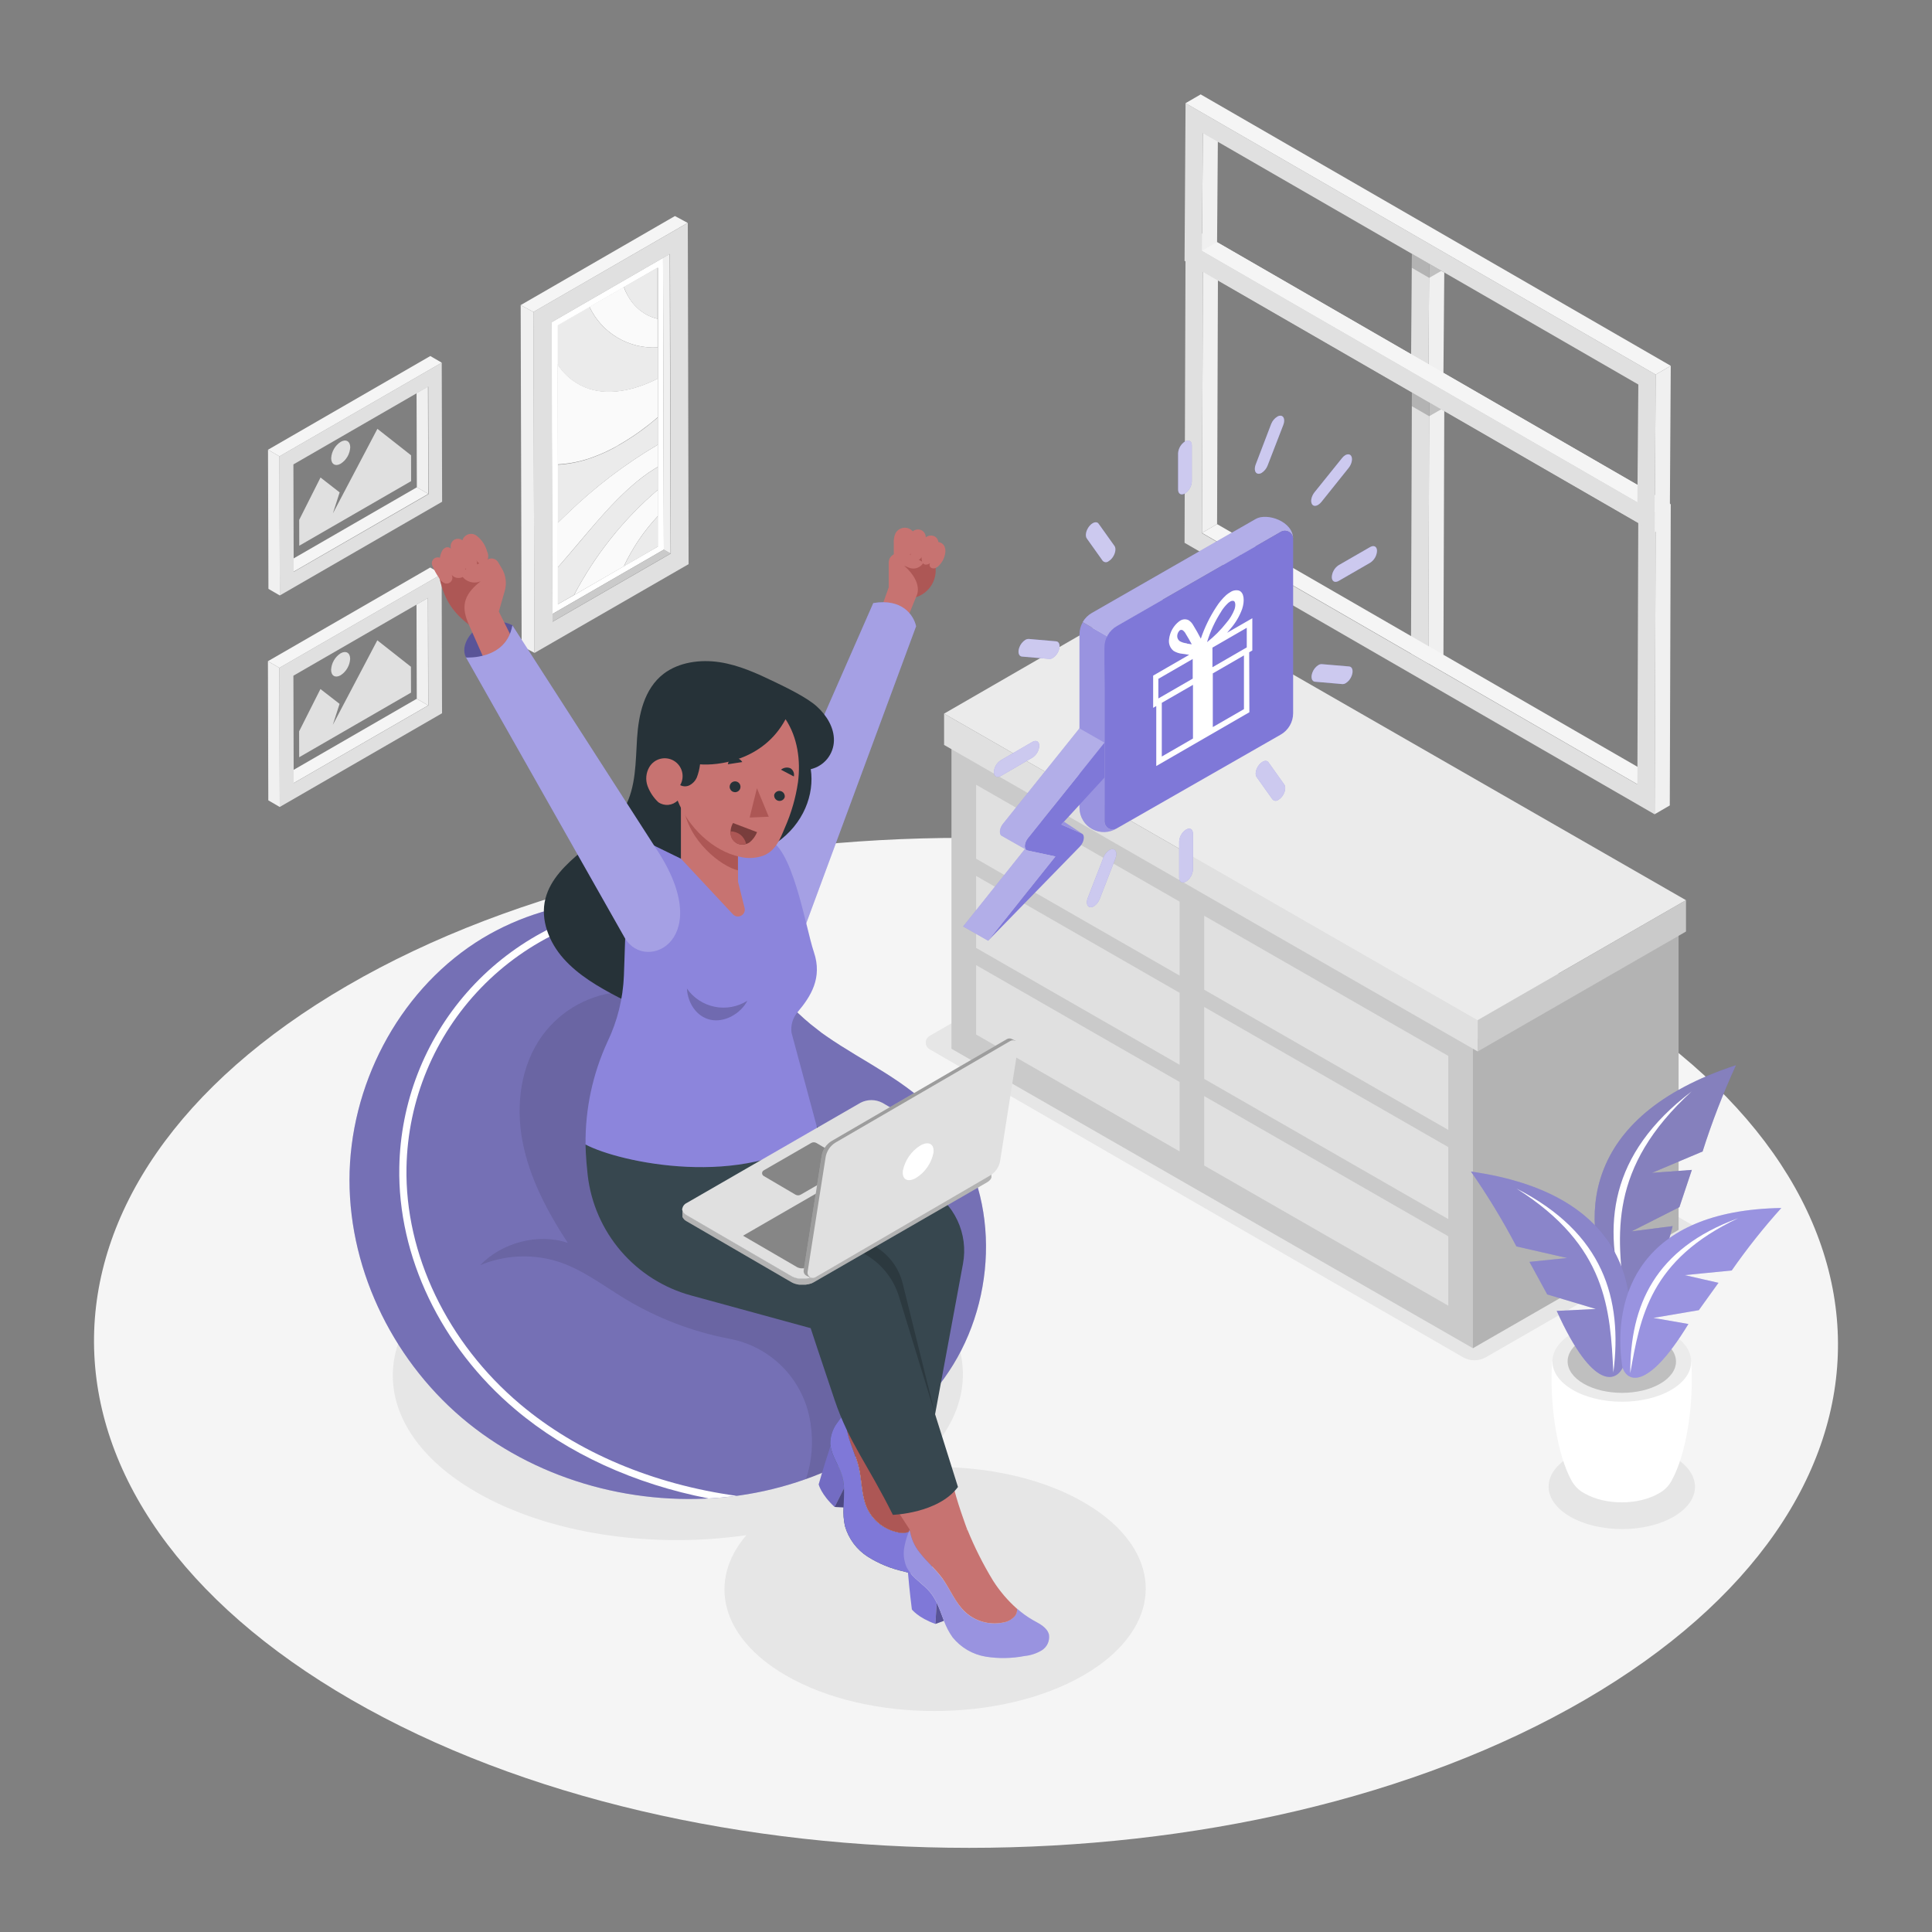 <svg width="140" height="140" viewBox="0 0 140 140" fill="none" xmlns="http://www.w3.org/2000/svg">
<rect x="0" y="0" width="140" height="140" fill="#808080" stroke="none"/>
<path d="M114.52 71.425C89.765 57.145 49.762 57.145 25.166 71.425C0.571 85.705 0.714 108.892 25.48 123.183C50.246 137.474 90.239 137.477 114.834 123.183C139.429 108.889 139.286 85.719 114.52 71.425Z" fill="#F5F5F5"/>
<path d="M121.259 105.56C119.181 104.359 115.824 104.359 113.761 105.56C111.697 106.761 111.705 108.704 113.783 109.903C115.861 111.101 119.221 111.104 121.284 109.903C123.348 108.702 123.337 106.761 121.259 105.56Z" fill="#E6E6E6"/>
<path d="M84 66.464L122.64 88.774C122.724 88.823 122.795 88.894 122.844 88.979C122.893 89.064 122.919 89.16 122.919 89.258C122.919 89.356 122.893 89.453 122.844 89.538C122.795 89.623 122.724 89.694 122.64 89.743L107.682 98.344C107.427 98.492 107.137 98.57 106.842 98.57C106.547 98.57 106.257 98.492 106.002 98.344L67.362 76.034C67.277 75.985 67.207 75.914 67.158 75.829C67.109 75.744 67.083 75.648 67.083 75.55C67.083 75.451 67.109 75.355 67.158 75.27C67.207 75.185 67.277 75.114 67.362 75.065L82.32 66.464C82.575 66.316 82.865 66.239 83.16 66.239C83.454 66.239 83.744 66.316 84 66.464Z" fill="#E6E6E6"/>
<path d="M34.563 91.177C42.655 86.503 55.733 86.503 63.775 91.177C70.882 95.306 71.668 101.699 66.175 106.355C70.607 106.075 75.202 106.915 78.587 108.895C84.529 112.347 84.498 117.945 78.517 121.397C72.536 124.849 62.871 124.852 56.929 121.397C52.203 118.65 51.259 114.545 54.084 111.244C47.269 112.23 39.773 111.183 34.468 108.1C26.426 103.427 26.468 95.85 34.563 91.177Z" fill="#E6E6E6"/>
<path d="M102.31 28.42L102.245 47.359L103.505 48.084L103.567 29.145L102.31 28.42Z" fill="#E0E0E0"/>
<path d="M103.569 29.145H103.566L103.505 48.084L104.597 47.449L104.658 29.775L103.569 29.145Z" fill="#F0F0F0"/>
<path opacity="0.2" d="M103.564 30.162L103.567 29.145L102.309 28.42L102.307 29.433L103.564 30.162Z" fill="black"/>
<path opacity="0.2" d="M103.563 30.161L104.448 29.652L103.569 29.145H103.566L103.563 30.161Z" fill="black"/>
<path d="M102.31 18.393L102.245 26.927L103.505 27.653L103.567 19.118L102.31 18.393Z" fill="#E0E0E0"/>
<path d="M103.569 19.118H103.566L103.505 27.653L104.597 27.017L104.658 19.748L103.569 19.118Z" fill="#F0F0F0"/>
<path opacity="0.2" d="M103.564 20.135L103.567 19.118L102.309 18.393L102.307 19.407L103.564 20.135Z" fill="black"/>
<path opacity="0.2" d="M103.563 20.135L104.448 19.628L103.569 19.118H103.566L103.563 20.135Z" fill="black"/>
<path d="M87.164 19.676L88.259 19.04L88.194 37.979L87.1 38.615L87.164 19.676Z" fill="#F0F0F0"/>
<path d="M87.1 38.615L88.194 37.979L119.745 56.193L118.65 56.829L87.1 38.615Z" fill="#F5F5F5"/>
<path d="M85.91 17.503L119.977 37.17L119.905 59.01L85.837 39.334L85.91 17.503ZM118.65 56.84L118.715 37.901L87.164 19.701L87.1 38.64L118.65 56.84Z" fill="#E0E0E0"/>
<path d="M85.91 17.503L87.005 16.867L121.07 36.534L119.978 37.17L85.91 17.503Z" fill="#F5F5F5"/>
<path d="M119.977 37.17L121.069 36.534L120.999 58.366L119.904 59.002L119.977 37.17Z" fill="#F0F0F0"/>
<path d="M87.164 9.649L88.259 9.013L88.194 17.548L87.1 18.183L87.164 9.649Z" fill="#F0F0F0"/>
<path d="M87.1 18.183L88.194 17.548L119.745 35.762L118.65 36.397L87.1 18.183Z" fill="#F5F5F5"/>
<path d="M85.91 7.476L119.977 27.143L119.905 38.57L85.837 18.903L85.91 7.476ZM118.65 36.4L118.72 27.863L87.164 9.649L87.1 18.183L118.65 36.4Z" fill="#E0E0E0"/>
<path d="M85.91 7.476L87.005 6.84L121.07 26.508L119.978 27.143L85.91 7.476Z" fill="#F5F5F5"/>
<path d="M119.977 27.143L121.069 26.508L120.999 37.934L119.904 38.57L119.977 27.143Z" fill="#F0F0F0"/>
<path d="M30.186 28.482L30.206 35.311L31.035 35.79L31.012 28.006L30.186 28.482Z" fill="#F0F0F0"/>
<path d="M21.271 40.468L21.274 41.426L31.035 35.79L30.206 35.311L21.271 40.468Z" fill="#F5F5F5"/>
<path d="M32.01 26.281L20.25 33.068L20.278 43.148L32.038 36.358L32.01 26.281ZM21.28 41.44V40.482L21.261 33.653L30.196 28.496L31.036 28.02L31.058 35.804L21.28 41.44Z" fill="#E0E0E0"/>
<path d="M32.01 26.281L31.181 25.799L19.421 32.589L20.25 33.068L32.01 26.281Z" fill="#F5F5F5"/>
<path d="M19.421 32.589L19.452 42.672L20.278 43.151L20.25 33.068L19.421 32.589Z" fill="#F0F0F0"/>
<path d="M30.182 43.806L30.201 50.635L31.027 51.117L31.008 43.33L30.182 43.806Z" fill="#F0F0F0"/>
<path d="M21.266 55.793L21.268 56.751L31.026 51.117L30.2 50.635L21.266 55.793Z" fill="#F5F5F5"/>
<path d="M32.004 41.605L20.244 48.395L20.272 58.475L32.032 51.685L32.004 41.605ZM21.28 56.75V55.793L21.261 48.964L30.195 43.806L31.021 43.33L31.041 51.117L21.28 56.75Z" fill="#E0E0E0"/>
<path d="M32.004 41.605L31.175 41.123L19.415 47.913L20.244 48.395L32.004 41.605Z" fill="#F5F5F5"/>
<path d="M19.415 47.914L19.443 57.996L20.272 58.478L20.244 48.395L19.415 47.914Z" fill="#F0F0F0"/>
<path d="M47.681 35.482V33.824L47.6 33.88L47.46 33.961C46.237 34.7 45.007 35.862 43.862 37.12C43.676 37.327 43.489 37.537 43.302 37.75C42.339 38.856 41.393 40.023 40.424 41.11V43.789L41.594 43.114C43.118 40.205 45.184 37.614 47.681 35.482Z" fill="#EBEBEB"/>
<path d="M47.696 39.595V37.377C46.68 38.457 45.841 39.691 45.212 41.034L47.696 39.595Z" fill="#EBEBEB"/>
<path d="M45.203 41.034C45.833 39.691 46.671 38.457 47.687 37.377V35.482C45.189 37.616 43.122 40.209 41.6 43.12L45.203 41.04V41.034Z" fill="#FAFAFA"/>
<path d="M42.758 33.197L42.926 33.138C43.24 33.026 43.556 32.894 43.876 32.749L43.99 32.693C44.1 32.642 44.206 32.589 44.312 32.533C44.497 32.441 44.682 32.343 44.872 32.236C44.685 32.343 44.5 32.441 44.312 32.533L44.38 32.502C44.542 32.418 44.704 32.329 44.87 32.222L44.973 32.164L45.057 32.113C45.942 31.59 46.78 30.99 47.56 30.321L47.667 30.229V27.429C45.889 28.339 44.139 28.622 42.728 28.182C41.759 27.872 40.931 27.231 40.39 26.37L40.409 33.65C41.21 33.609 42 33.457 42.758 33.197Z" fill="#FAFAFA"/>
<path d="M43.865 37.108C45.01 35.851 46.239 34.689 47.463 33.95L47.603 33.869L47.678 33.824V32.219C45.306 33.616 43.108 35.289 41.129 37.203C40.891 37.43 40.656 37.663 40.418 37.884V41.109C41.387 40.012 42.333 38.844 43.296 37.749C43.485 37.529 43.674 37.316 43.865 37.108Z" fill="#FAFAFA"/>
<path d="M47.673 32.22V30.243L47.567 30.335C46.786 31.005 45.949 31.604 45.064 32.127L44.98 32.178L44.876 32.236C44.711 32.329 44.548 32.419 44.386 32.517L44.319 32.547C44.212 32.603 44.106 32.654 44 32.707L43.882 32.763C43.563 32.908 43.246 33.043 42.933 33.152L42.765 33.211C42.005 33.476 41.211 33.634 40.407 33.678V37.898C40.645 37.677 40.88 37.444 41.118 37.218C43.098 35.298 45.298 33.621 47.673 32.22Z" fill="#EBEBEB"/>
<path d="M47.653 25.175V23.103C46.533 22.84 45.657 22.022 45.2 20.798L42.717 22.232C43.151 23.16 43.854 23.936 44.734 24.46C45.614 24.985 46.63 25.233 47.653 25.175Z" fill="#FAFAFA"/>
<path d="M42.719 28.193C44.119 28.633 45.881 28.35 47.659 27.44V25.175C46.634 25.236 45.615 24.988 44.733 24.463C43.851 23.939 43.146 23.161 42.711 22.232L40.373 23.581V26.381C40.917 27.243 41.748 27.885 42.719 28.193Z" fill="#EBEBEB"/>
<path d="M48.045 18.682L39.962 23.349L40.021 44.495L48.104 39.827L48.045 18.682ZM40.429 43.789V41.11V37.884V33.664L40.41 26.384V23.584L42.748 22.235L45.231 20.801L47.673 19.401V23.117V25.189V27.454V30.254V32.231V33.835V35.493V37.388V39.606L45.181 41.045L41.6 43.12L40.429 43.789Z" fill="white"/>
<path d="M47.648 23.103V19.387L45.206 20.787C45.64 22.022 46.525 22.84 47.648 23.103Z" fill="#EBEBEB"/>
<path d="M48.104 39.827L40.02 44.495L40.023 45.055L48.591 40.11L48.104 39.827Z" fill="#CACACA"/>
<path d="M48.045 18.682L48.104 39.827L48.591 40.11L48.529 18.402L48.045 18.682Z" fill="#F0F0F0"/>
<path d="M49.84 16.15L38.654 22.604L38.724 47.32L49.899 40.88L49.84 16.15ZM40.04 45.058V44.498L39.981 23.352L48.065 18.684L48.55 18.404L48.611 40.113L40.04 45.058Z" fill="#E0E0E0"/>
<path d="M49.829 16.15L48.908 15.655L37.73 22.109L38.654 22.604L49.829 16.15Z" fill="#F5F5F5"/>
<path d="M37.73 22.109L37.8 46.813L38.724 47.306L38.654 22.605L37.73 22.109Z" fill="#F0F0F0"/>
<path d="M27.348 31.075L29.787 32.992L29.79 34.866L21.686 39.544L21.681 37.671L23.226 34.602L24.612 35.681L24.122 37.204L24.834 35.851L27.348 31.075Z" fill="#E0E0E0"/>
<path d="M24.688 32.018C25.069 31.797 25.379 31.976 25.379 32.413C25.366 32.651 25.297 32.883 25.177 33.089C25.058 33.295 24.891 33.47 24.691 33.6C24.31 33.821 23.999 33.642 23.999 33.205C24.012 32.967 24.081 32.735 24.201 32.529C24.32 32.322 24.487 32.147 24.688 32.018Z" fill="#E0E0E0"/>
<path d="M27.342 46.399L29.778 48.317L29.784 50.19L21.68 54.872L21.675 52.996L23.22 49.93L24.606 51.005L24.116 52.528L24.828 51.176L27.342 46.399Z" fill="#E0E0E0"/>
<path d="M24.679 47.343C25.063 47.124 25.371 47.3 25.374 47.737C25.361 47.976 25.292 48.209 25.172 48.416C25.053 48.624 24.886 48.8 24.685 48.93C24.304 49.151 23.993 48.975 23.993 48.535C24.006 48.297 24.074 48.064 24.193 47.857C24.312 47.649 24.479 47.473 24.679 47.343Z" fill="#E0E0E0"/>
<path d="M68.947 53.782V75.997L106.733 97.697V75.482L68.947 53.782Z" fill="#E0E0E0"/>
<path d="M121.637 66.903V89.121L106.732 97.698V75.482L121.637 66.903Z" fill="#E0E0E0"/>
<path opacity="0.1" d="M68.947 53.782V75.997L106.733 97.697V75.482L68.947 53.782Z" fill="black"/>
<path opacity="0.2" d="M121.637 66.903V89.121L106.732 97.698V75.482L121.637 66.903Z" fill="black"/>
<path d="M87.262 78.182L104.949 88.34V83.124L87.262 72.968V78.182Z" fill="#E0E0E0"/>
<path d="M104.949 81.877V76.516L87.262 66.36V71.719L104.949 81.877Z" fill="#E0E0E0"/>
<path d="M85.478 65.335L70.733 56.865V62.227L85.478 70.694V65.335Z" fill="#E0E0E0"/>
<path d="M87.262 84.459L104.949 94.615V89.586L87.262 79.427V84.459Z" fill="#E0E0E0"/>
<path d="M85.478 71.943L70.733 63.473V68.689L85.478 77.157V71.943Z" fill="#E0E0E0"/>
<path d="M70.733 69.936V74.964L85.478 83.434V78.403L70.733 69.936Z" fill="#E0E0E0"/>
<path d="M68.412 51.713L107.077 73.92L122.172 65.231L83.484 43.011L68.412 51.713Z" fill="#EBEBEB"/>
<path d="M68.412 51.713V53.981L107.077 76.191V73.92L68.412 51.713Z" fill="#E0E0E0"/>
<path d="M122.172 65.231V67.502L107.077 76.191V73.92L122.172 65.231Z" fill="#E0E0E0"/>
<path opacity="0.1" d="M122.172 65.231V67.502L107.077 76.191V73.92L122.172 65.231Z" fill="black"/>
<path d="M122.554 98.658L117.514 98.804L112.474 98.658C112.258 102.057 112.922 105.518 113.837 107.209C114.053 107.645 114.402 108 114.834 108.223C116.318 109.08 118.715 109.08 120.19 108.223C120.628 107.996 120.978 107.63 121.187 107.184C122.114 105.482 122.769 102.04 122.554 98.658Z" fill="white"/>
<path d="M121.069 96.6C123.029 97.74 123.049 99.585 121.092 100.722C119.134 101.858 115.948 101.861 113.977 100.722C112.006 99.582 112 97.737 113.96 96.6C115.92 95.463 119.098 95.46 121.069 96.6Z" fill="#EBEBEB"/>
<path d="M120.289 97.051C121.829 97.938 121.834 99.377 120.308 100.265C118.782 101.153 116.296 101.153 114.756 100.265C113.216 99.377 113.21 97.938 114.739 97.051C116.268 96.163 118.751 96.163 120.289 97.051Z" fill="#E0E0E0"/>
<g opacity="0.15">
<path d="M120.289 97.051C121.829 97.938 121.834 99.377 120.308 100.265C118.782 101.153 116.296 101.153 114.756 100.265C113.216 99.377 113.21 97.938 114.739 97.051C116.268 96.163 118.751 96.163 120.289 97.051Z" fill="black"/>
</g>
<path d="M125.793 77.19C114.456 80.903 114.355 88.488 116.909 93.89C117.555 94.982 119.504 95.57 121.204 88.85L118.225 89.23L121.697 87.472L122.598 84.776L119.703 84.991L123.377 83.44C124.053 81.309 124.86 79.222 125.793 77.19Z" fill="#7F78D8"/>
<path opacity="0.2" d="M125.793 77.19C114.456 80.903 114.355 88.488 116.909 93.89C117.555 94.982 119.504 95.57 121.204 88.85L118.225 89.23L121.697 87.472L122.598 84.776L119.703 84.991L123.377 83.44C124.053 81.309 124.86 79.222 125.793 77.19Z" fill="black"/>
<path opacity="0.2" d="M125.793 77.19C114.456 80.903 114.355 88.488 116.909 93.89C117.555 94.982 119.504 95.57 121.204 88.85L118.225 89.23L121.697 87.472L122.598 84.776L119.703 84.991L123.377 83.44C124.053 81.309 124.86 79.222 125.793 77.19Z" fill="white"/>
<path d="M122.587 79.086C116.609 83.625 116.068 88.827 117.757 94.259C117.16 89.477 116.514 84.641 122.587 79.086Z" fill="white"/>
<path d="M106.591 84.896C117.768 86.47 119.124 93.514 117.64 98.972C117.222 100.092 115.503 100.968 112.804 94.993L115.64 94.853L112.118 93.8L110.83 91.44L113.56 91.16L109.884 90.32C108.899 88.445 107.8 86.634 106.591 84.896Z" fill="#7F78D8"/>
<path opacity="0.2" d="M106.591 84.896C117.768 86.47 119.124 93.514 117.64 98.972C117.222 100.092 115.503 100.968 112.804 94.993L115.64 94.853L112.118 93.8L110.83 91.44L113.56 91.16L109.884 90.32C108.899 88.445 107.8 86.634 106.591 84.896Z" fill="white"/>
<path opacity="0.1" d="M106.591 84.896C117.768 86.47 119.124 93.514 117.64 98.972C117.222 100.092 115.503 100.968 112.804 94.993L115.64 94.853L112.118 93.8L110.83 91.44L113.56 91.16L109.884 90.32C108.899 88.445 107.8 86.634 106.591 84.896Z" fill="black"/>
<path d="M109.892 86.128C116.214 89.362 117.583 94.116 116.911 99.456C116.673 94.903 116.48 90.291 109.892 86.128Z" fill="white"/>
<path d="M129.081 87.536C118.83 87.702 116.819 93.904 117.547 98.986C117.797 100.047 119.25 101.024 122.349 95.942L119.807 95.5L123.103 94.94L124.528 92.957L122.081 92.4L125.488 92.064C126.59 90.482 127.79 88.969 129.081 87.536Z" fill="#7F78D8"/>
<path d="M125.952 88.278C119.89 90.485 118.126 94.618 118.135 99.504C118.857 95.427 119.56 91.294 125.952 88.278Z" fill="white"/>
<path opacity="0.2" d="M129.081 87.536C118.83 87.702 116.819 93.904 117.547 98.986C117.797 100.047 119.25 101.024 122.349 95.942L119.807 95.5L123.103 94.94L124.528 92.957L122.081 92.4L125.488 92.064C126.59 90.482 127.79 88.969 129.081 87.536Z" fill="white"/>
<path d="M79.122 44.416L91 37.604C91.804 37.142 93.708 37.767 93.708 39.057C93.707 38.953 93.679 38.85 93.627 38.759C93.574 38.669 93.499 38.593 93.408 38.541C93.318 38.489 93.215 38.461 93.11 38.461C93.006 38.46 92.903 38.487 92.812 38.539L80.934 45.36C80.632 45.536 80.388 45.797 80.234 46.111L78.456 45.08C78.614 44.803 78.845 44.574 79.122 44.416Z" fill="#7F78D8"/>
<path d="M80.234 46.105C80.111 46.351 80.032 49.566 80.032 49.848V59.508C80.032 59.613 80.06 59.716 80.112 59.806C80.164 59.897 80.239 59.972 80.33 60.025C80.42 60.078 80.523 60.105 80.627 60.105C80.732 60.106 80.835 60.078 80.926 60.026C80.661 60.191 80.358 60.284 80.046 60.294C79.735 60.304 79.426 60.231 79.152 60.083C78.877 59.935 78.647 59.717 78.484 59.452C78.321 59.186 78.231 58.882 78.224 58.57V45.97C78.225 45.663 78.305 45.361 78.456 45.094L80.234 46.105Z" fill="#7F78D8"/>
<path opacity="0.4" d="M79.122 44.416L91 37.604C91.804 37.142 93.708 37.767 93.708 39.057C93.707 38.953 93.679 38.85 93.627 38.759C93.574 38.669 93.499 38.593 93.408 38.541C93.318 38.489 93.215 38.461 93.11 38.461C93.006 38.46 92.903 38.487 92.812 38.539L80.934 45.36C80.632 45.536 80.388 45.797 80.234 46.111L78.456 45.08C78.614 44.803 78.845 44.574 79.122 44.416Z" fill="white"/>
<path opacity="0.2" d="M80.234 46.105C80.111 46.351 80.032 49.566 80.032 49.848V59.508C80.032 59.613 80.06 59.716 80.112 59.806C80.164 59.897 80.239 59.972 80.33 60.025C80.42 60.078 80.523 60.105 80.627 60.105C80.732 60.106 80.835 60.078 80.926 60.026C80.661 60.191 80.358 60.284 80.046 60.294C79.735 60.304 79.426 60.231 79.152 60.083C78.877 59.935 78.647 59.717 78.484 59.452C78.321 59.186 78.231 58.882 78.224 58.57V45.97C78.225 45.663 78.305 45.361 78.456 45.094L80.234 46.105Z" fill="white"/>
<path d="M92.809 38.539L80.934 45.36C80.66 45.516 80.433 45.742 80.275 46.014C80.116 46.287 80.033 46.596 80.032 46.911V59.511C80.032 59.616 80.059 59.718 80.112 59.809C80.164 59.9 80.239 59.975 80.329 60.028C80.42 60.08 80.523 60.108 80.627 60.108C80.732 60.108 80.835 60.081 80.925 60.029L92.8 53.236C93.075 53.08 93.303 52.854 93.462 52.581C93.621 52.308 93.705 51.998 93.705 51.682V39.057C93.704 38.952 93.676 38.85 93.624 38.759C93.571 38.669 93.496 38.593 93.405 38.541C93.315 38.489 93.212 38.461 93.107 38.461C93.002 38.46 92.9 38.487 92.809 38.539Z" fill="#7F78D8"/>
<path d="M74.634 61.667L74.458 61.628C74.421 61.622 74.387 61.604 74.36 61.578C74.197 61.438 74.239 61.046 74.486 60.738L80.033 53.81L78.224 52.777L72.674 59.705C72.431 60.01 72.394 60.402 72.551 60.544L74.273 61.522L69.793 67.136L71.605 68.169L76.482 62.059L74.634 61.667Z" fill="#7F78D8"/>
<path d="M80.032 56.35V53.813L74.48 60.74C74.233 61.046 74.2 61.438 74.354 61.58C74.38 61.607 74.415 61.624 74.452 61.631L74.628 61.67L76.473 62.065L71.596 68.174L78.251 61.348C78.568 61.026 78.638 60.508 78.386 60.399L76.907 59.752L77.095 59.548L80.032 56.35Z" fill="#7F78D8"/>
<path d="M78.391 60.396L77.101 59.545L76.913 59.749L78.391 60.396Z" fill="#7F78D8"/>
<path opacity="0.4" d="M74.634 61.667L74.458 61.628C74.421 61.622 74.387 61.604 74.36 61.578C74.197 61.438 74.239 61.046 74.486 60.738L80.033 53.81L78.224 52.777L72.674 59.705C72.431 60.01 72.394 60.402 72.551 60.544L74.273 61.522L69.793 67.136L71.605 68.169L76.482 62.059L74.634 61.667Z" fill="white"/>
<path opacity="0.2" d="M78.391 60.396L77.101 59.545L76.913 59.749L78.391 60.396Z" fill="white"/>
<path d="M88.92 45.853L90.748 44.8V47.135L90.521 47.267L90.535 51.612L83.787 55.51V51.162L83.561 51.293V48.958L86.173 47.449L85.68 47.376C85.453 47.357 85.233 47.284 85.039 47.163C84.916 47.064 84.822 46.934 84.765 46.787C84.708 46.639 84.69 46.48 84.714 46.323C84.743 46.069 84.822 45.822 84.948 45.599C85.074 45.376 85.244 45.18 85.448 45.024C85.465 45.01 85.484 44.998 85.504 44.988C85.595 44.925 85.702 44.887 85.813 44.879C85.923 44.871 86.034 44.893 86.134 44.943C86.276 45.037 86.392 45.165 86.472 45.315C86.663 45.62 86.845 45.951 87.016 46.281C87.29 45.47 87.666 44.698 88.136 43.983C88.336 43.667 88.576 43.379 88.85 43.126C88.941 43.047 89.039 42.976 89.144 42.916C89.233 42.852 89.335 42.808 89.443 42.787C89.55 42.766 89.661 42.767 89.768 42.792C90.171 42.927 90.197 43.565 90.012 44.125C89.822 44.649 89.537 45.133 89.172 45.553C89.093 45.64 89.009 45.749 88.92 45.853ZM86.447 53.517V49.627L84.188 50.929V54.821L86.447 53.517ZM90.141 51.386V47.494L87.884 48.798V52.688L90.143 51.386M88.508 44.293C88.056 44.986 87.705 45.741 87.467 46.533C87.988 46.125 88.458 45.654 88.867 45.133C89.121 44.842 89.322 44.509 89.46 44.148C89.544 43.896 89.538 43.588 89.387 43.543C89.343 43.534 89.298 43.535 89.254 43.544C89.21 43.554 89.169 43.572 89.132 43.599C89.081 43.63 89.032 43.665 88.987 43.705C88.799 43.882 88.634 44.083 88.497 44.302M86.428 49.179V47.754L83.939 49.191V50.613L86.425 49.179M90.345 46.914V45.492L87.859 46.928V48.35L90.345 46.914ZM85.991 46.634L86.361 46.69C86.226 46.435 86.081 46.186 85.935 45.951C85.881 45.841 85.802 45.745 85.705 45.671C85.674 45.653 85.638 45.644 85.602 45.644C85.565 45.644 85.53 45.653 85.498 45.671C85.39 45.769 85.322 45.904 85.308 46.049C85.299 46.127 85.311 46.205 85.342 46.277C85.373 46.349 85.422 46.411 85.484 46.458C85.643 46.548 85.82 46.603 86.002 46.617" fill="white"/>
<path d="M85.865 31.993C86.145 31.836 86.363 31.962 86.363 32.273V34.899C86.353 35.071 86.303 35.238 86.217 35.386C86.131 35.535 86.011 35.662 85.868 35.756C85.588 35.916 85.369 35.787 85.369 35.476V32.852C85.378 32.68 85.428 32.513 85.514 32.363C85.6 32.214 85.72 32.087 85.865 31.993Z" fill="#7F78D8"/>
<path d="M79.181 37.915C79.352 37.814 79.52 37.822 79.61 37.951L80.761 39.564C80.898 39.757 80.817 40.155 80.581 40.449C80.513 40.537 80.428 40.611 80.332 40.667C80.27 40.719 80.19 40.744 80.109 40.738C80.028 40.731 79.954 40.693 79.901 40.631L78.753 39.018C78.616 38.825 78.694 38.43 78.932 38.133C79 38.045 79.085 37.97 79.181 37.915Z" fill="#7F78D8"/>
<path d="M74.298 46.368C74.374 46.322 74.461 46.299 74.55 46.301L76.53 46.472C76.768 46.491 76.849 46.794 76.715 47.147C76.632 47.367 76.481 47.554 76.283 47.681C76.21 47.728 76.124 47.751 76.037 47.746L74.055 47.578C73.817 47.555 73.733 47.256 73.87 46.903C73.951 46.683 74.102 46.496 74.298 46.368Z" fill="#7F78D8"/>
<path d="M74.81 53.76C75.09 53.6 75.309 53.729 75.311 54.04C75.302 54.212 75.252 54.379 75.166 54.528C75.08 54.676 74.96 54.803 74.816 54.897L72.52 56.233C72.24 56.389 72.024 56.261 72.022 55.953C72.031 55.781 72.081 55.614 72.167 55.465C72.253 55.316 72.373 55.189 72.517 55.096L74.81 53.76Z" fill="#7F78D8"/>
<path d="M80.394 61.6C80.467 61.553 80.553 61.529 80.64 61.533C80.878 61.555 80.959 61.858 80.825 62.21L79.688 65.142C79.606 65.361 79.456 65.548 79.26 65.674C79.185 65.72 79.098 65.743 79.01 65.741C78.772 65.722 78.691 65.419 78.826 65.066L79.962 62.135C80.044 61.914 80.195 61.727 80.394 61.6Z" fill="#7F78D8"/>
<path d="M85.944 60.116C86.224 59.956 86.442 60.083 86.442 60.396V63.02C86.433 63.192 86.383 63.359 86.296 63.508C86.21 63.658 86.091 63.785 85.947 63.879C85.667 64.036 85.448 63.907 85.448 63.599V60.976C85.457 60.803 85.507 60.636 85.593 60.486C85.679 60.337 85.799 60.21 85.944 60.116Z" fill="#7F78D8"/>
<path d="M91.484 55.205C91.658 55.104 91.826 55.11 91.918 55.241L93.066 56.854C93.203 57.047 93.122 57.445 92.887 57.739C92.818 57.827 92.734 57.901 92.638 57.957C92.576 58.009 92.496 58.034 92.415 58.028C92.334 58.021 92.259 57.983 92.207 57.921L91.059 56.308C90.921 56.115 91 55.717 91.238 55.423C91.306 55.336 91.39 55.262 91.484 55.205Z" fill="#7F78D8"/>
<path d="M95.533 48.194C95.608 48.146 95.695 48.123 95.783 48.126L97.765 48.294C98.003 48.317 98.084 48.619 97.947 48.972C97.867 49.192 97.717 49.379 97.519 49.504C97.445 49.552 97.358 49.575 97.269 49.571L95.29 49.4C95.052 49.381 94.968 49.078 95.105 48.725C95.187 48.507 95.337 48.32 95.533 48.194Z" fill="#7F78D8"/>
<path d="M99.288 39.64C99.568 39.483 99.784 39.612 99.784 39.92C99.775 40.091 99.726 40.258 99.64 40.407C99.555 40.556 99.435 40.683 99.291 40.776L97.006 42.095C96.726 42.255 96.508 42.126 96.508 41.815C96.517 41.643 96.567 41.475 96.653 41.326C96.739 41.177 96.859 41.05 97.003 40.956L99.288 39.64Z" fill="#7F78D8"/>
<path d="M97.474 32.99C97.644 32.892 97.809 32.897 97.902 33.026C98.039 33.219 97.961 33.617 97.723 33.911L95.76 36.364C95.692 36.452 95.609 36.527 95.513 36.585C95.343 36.686 95.172 36.68 95.082 36.548C94.942 36.355 95.023 35.958 95.261 35.664L97.236 33.211C97.301 33.123 97.381 33.048 97.474 32.99Z" fill="#7F78D8"/>
<path d="M92.56 30.19C92.634 30.142 92.721 30.119 92.809 30.122C93.044 30.145 93.128 30.444 92.991 30.797L91.857 33.729C91.775 33.948 91.624 34.136 91.428 34.264C91.354 34.31 91.267 34.333 91.179 34.331C90.941 34.308 90.86 34.006 90.994 33.656L92.114 30.724C92.2 30.502 92.356 30.314 92.56 30.19Z" fill="#7F78D8"/>
<g opacity="0.6">
<path d="M85.865 31.993C86.145 31.836 86.363 31.962 86.363 32.273V34.899C86.353 35.071 86.303 35.238 86.217 35.386C86.131 35.535 86.011 35.662 85.868 35.756C85.588 35.916 85.369 35.787 85.369 35.476V32.852C85.378 32.68 85.428 32.513 85.514 32.363C85.6 32.214 85.72 32.087 85.865 31.993Z" fill="white"/>
<path d="M79.181 37.915C79.352 37.814 79.52 37.822 79.61 37.951L80.761 39.564C80.898 39.757 80.817 40.155 80.581 40.449C80.513 40.537 80.428 40.611 80.332 40.667C80.27 40.719 80.19 40.744 80.109 40.738C80.028 40.731 79.954 40.693 79.901 40.631L78.753 39.018C78.616 38.825 78.694 38.43 78.932 38.133C79 38.045 79.085 37.97 79.181 37.915Z" fill="white"/>
<path d="M74.298 46.368C74.374 46.322 74.461 46.299 74.55 46.301L76.53 46.472C76.768 46.491 76.849 46.794 76.715 47.147C76.632 47.367 76.481 47.554 76.283 47.681C76.21 47.728 76.124 47.751 76.037 47.746L74.055 47.578C73.817 47.555 73.733 47.256 73.87 46.903C73.951 46.683 74.102 46.496 74.298 46.368Z" fill="white"/>
<path d="M74.81 53.76C75.09 53.6 75.309 53.729 75.311 54.04C75.302 54.212 75.252 54.379 75.166 54.528C75.08 54.676 74.96 54.803 74.816 54.897L72.52 56.233C72.24 56.389 72.024 56.261 72.022 55.953C72.031 55.781 72.081 55.614 72.167 55.465C72.253 55.316 72.373 55.189 72.517 55.096L74.81 53.76Z" fill="white"/>
<path d="M80.394 61.6C80.467 61.553 80.553 61.529 80.64 61.533C80.878 61.555 80.959 61.858 80.825 62.21L79.688 65.142C79.606 65.361 79.456 65.548 79.26 65.674C79.185 65.72 79.098 65.743 79.01 65.741C78.772 65.722 78.691 65.419 78.826 65.066L79.962 62.135C80.044 61.914 80.195 61.727 80.394 61.6Z" fill="white"/>
<path d="M85.943 60.116C86.223 59.956 86.441 60.083 86.441 60.396V63.02C86.431 63.192 86.382 63.359 86.296 63.508C86.21 63.658 86.09 63.785 85.946 63.879C85.666 64.036 85.447 63.907 85.447 63.599V60.976C85.456 60.803 85.506 60.636 85.592 60.486C85.678 60.337 85.798 60.21 85.943 60.116Z" fill="white"/>
<path d="M91.484 55.205C91.658 55.104 91.826 55.11 91.918 55.241L93.066 56.854C93.203 57.047 93.122 57.445 92.887 57.739C92.818 57.827 92.734 57.901 92.638 57.957C92.576 58.009 92.496 58.034 92.415 58.028C92.334 58.021 92.259 57.983 92.207 57.921L91.059 56.308C90.921 56.115 91 55.717 91.238 55.423C91.306 55.336 91.39 55.262 91.484 55.205Z" fill="white"/>
<path d="M95.533 48.194C95.608 48.146 95.695 48.123 95.783 48.126L97.765 48.294C98.003 48.317 98.084 48.619 97.947 48.972C97.867 49.192 97.717 49.379 97.519 49.504C97.445 49.552 97.358 49.575 97.269 49.571L95.29 49.4C95.052 49.381 94.968 49.078 95.105 48.725C95.187 48.507 95.337 48.32 95.533 48.194Z" fill="white"/>
<path d="M99.288 39.64C99.568 39.483 99.784 39.612 99.784 39.92C99.775 40.091 99.726 40.258 99.64 40.407C99.555 40.556 99.435 40.683 99.291 40.776L97.006 42.095C96.726 42.255 96.508 42.126 96.508 41.815C96.517 41.643 96.567 41.475 96.653 41.326C96.739 41.177 96.859 41.05 97.003 40.956L99.288 39.64Z" fill="white"/>
<path d="M97.474 32.99C97.644 32.892 97.809 32.897 97.902 33.026C98.039 33.219 97.961 33.617 97.723 33.911L95.76 36.364C95.692 36.452 95.609 36.527 95.513 36.585C95.343 36.686 95.172 36.68 95.082 36.548C94.942 36.355 95.023 35.958 95.261 35.664L97.236 33.211C97.301 33.123 97.381 33.048 97.474 32.99Z" fill="white"/>
<path d="M92.56 30.19C92.634 30.142 92.721 30.119 92.809 30.122C93.044 30.145 93.128 30.444 92.991 30.797L91.857 33.729C91.775 33.948 91.624 34.136 91.428 34.264C91.354 34.31 91.267 34.333 91.179 34.331C90.941 34.308 90.86 34.006 90.994 33.656L92.114 30.724C92.2 30.502 92.356 30.314 92.56 30.19Z" fill="white"/>
</g>
<path d="M59.867 75.076C62.625 76.994 65.747 78.319 68.04 80.889C72.344 85.688 72.445 93.411 69.065 98.901C65.685 104.392 59.394 107.691 52.99 108.444C46.27 109.236 39.223 107.38 33.95 103.141C28.678 98.901 25.323 92.274 25.326 85.501C25.329 78.728 28.795 71.999 34.46 68.306C39.631 64.946 47.06 63.971 52.245 67.83C54.866 69.79 56.616 72.657 59.245 74.614C59.441 74.779 59.654 74.931 59.867 75.076Z" fill="#7F78D8"/>
<path opacity="0.2" d="M59.867 75.076C62.625 76.994 65.747 78.319 68.04 80.889C72.344 85.688 72.445 93.411 69.065 98.901C65.685 104.392 59.394 107.691 52.99 108.444C46.27 109.236 39.223 107.38 33.95 103.141C28.678 98.901 25.323 92.274 25.326 85.501C25.329 78.728 28.795 71.999 34.46 68.306C39.631 64.946 47.06 63.971 52.245 67.83C54.866 69.79 56.616 72.657 59.245 74.614C59.441 74.779 59.654 74.931 59.867 75.076Z" fill="black"/>
<path opacity="0.1" d="M59.867 75.076C62.625 76.994 65.747 78.319 68.04 80.889C72.344 85.688 72.445 93.411 69.065 98.901C65.685 104.392 59.394 107.691 52.99 108.444C46.27 109.236 39.223 107.38 33.95 103.141C28.678 98.901 25.323 92.274 25.326 85.501C25.329 78.728 28.795 71.999 34.46 68.306C39.631 64.946 47.06 63.971 52.245 67.83C54.866 69.79 56.616 72.657 59.245 74.614C59.441 74.779 59.654 74.931 59.867 75.076Z" fill="white"/>
<path opacity="0.1" d="M58.742 103.2C58.742 103.155 58.742 103.107 58.722 103.062C58.492 101.568 57.802 100.181 56.749 99.097C55.695 98.012 54.33 97.282 52.842 97.009C50.178 96.499 47.625 95.522 45.302 94.122C43.652 93.125 42.096 91.902 40.248 91.364C38.448 90.848 36.527 90.958 34.799 91.678C36.353 90.048 39.016 89.331 41.146 90.068C39.674 87.814 38.377 85.383 37.868 82.737C37.358 80.091 37.722 77.19 39.315 75.018C39.995 74.092 40.872 73.329 41.883 72.784C42.893 72.238 44.012 71.923 45.159 71.862C46.306 71.801 47.452 71.995 48.515 72.43C49.577 72.866 50.53 73.531 51.305 74.379C52.887 76.107 53.777 78.537 54.813 80.637C55.558 82.144 56.331 83.686 57.557 84.837C59.411 86.57 62.076 87.195 63.997 88.852C66.178 90.734 67.116 93.741 67.128 96.617C67.093 98.559 66.81 100.489 66.288 102.36C64.035 104.51 61.347 106.153 58.406 107.178C58.831 105.897 58.946 104.534 58.742 103.2Z" fill="black"/>
<path d="M28.935 84.582C29.02 79.91 30.759 75.42 33.843 71.91C36.928 68.4 41.158 66.098 45.78 65.414C46.422 65.475 47.058 65.582 47.684 65.733C42.825 65.991 38.244 68.079 34.862 71.578C31.481 75.076 29.549 79.726 29.456 84.591C29.333 90.888 32.413 97.306 37.697 101.758C41.835 105.246 47.334 107.562 53.377 108.394L52.99 108.444C52.447 108.508 51.901 108.553 51.355 108.584C45.984 107.542 41.124 105.328 37.355 102.144C31.959 97.602 28.809 91.034 28.935 84.582Z" fill="white"/>
<path d="M61.181 107.828L60.481 109.2C59.501 108.296 59.324 107.565 59.324 107.565C59.641 106.445 60.01 105.308 60.192 104.765C60.287 105.535 60.814 106.198 61.032 106.949C61.117 107.235 61.167 107.53 61.181 107.828Z" fill="#7F78D8"/>
<path d="M61.147 109.233L60.48 109.2L61.172 107.828C61.2 108.293 61.161 108.763 61.147 109.233Z" fill="#7F78D8"/>
<path opacity="0.1" d="M61.181 107.828L60.481 109.2C59.501 108.296 59.324 107.565 59.324 107.565C59.641 106.445 60.01 105.308 60.192 104.765C60.287 105.535 60.814 106.198 61.032 106.949C61.117 107.235 61.167 107.53 61.181 107.828Z" fill="black"/>
<path opacity="0.4" d="M61.147 109.233L60.48 109.2L61.172 107.828C61.2 108.293 61.161 108.763 61.147 109.233Z" fill="black"/>
<path d="M60.645 103.135C60.883 102.789 61.157 102.469 61.462 102.18C61.292 102.779 61.292 103.413 61.462 104.012C61.67 104.807 62.042 105.552 62.227 106.352C62.454 107.324 62.403 108.371 62.815 109.281C63.02 109.724 63.326 110.113 63.707 110.417C64.089 110.721 64.536 110.932 65.013 111.034C65.363 111.129 65.737 111.083 66.055 110.908C66.188 110.813 66.287 110.676 66.335 110.519C66.542 110.951 66.794 111.361 67.085 111.742C67.41 112.165 67.816 112.627 67.726 113.142C67.673 113.358 67.558 113.552 67.394 113.702C67.231 113.851 67.027 113.949 66.808 113.982C66.37 114.045 65.924 114.009 65.503 113.876C64.576 113.675 63.691 113.314 62.888 112.809C62.081 112.295 61.491 111.503 61.227 110.583C61.132 110.137 61.098 109.68 61.127 109.225C61.141 108.755 61.18 108.284 61.16 107.825C61.151 107.525 61.105 107.227 61.023 106.938C60.802 106.187 60.275 105.524 60.183 104.754C60.183 104.712 60.169 104.67 60.166 104.628C60.161 104.092 60.329 103.568 60.645 103.135Z" fill="#455A64"/>
<path d="M60.645 103.135C60.883 102.789 61.157 102.469 61.462 102.18C61.292 102.779 61.292 103.413 61.462 104.012C61.67 104.807 62.042 105.552 62.227 106.352C62.454 107.324 62.403 108.371 62.815 109.281C63.02 109.724 63.326 110.113 63.707 110.417C64.089 110.721 64.536 110.932 65.013 111.034C65.363 111.129 65.737 111.083 66.055 110.908C66.188 110.813 66.287 110.676 66.335 110.519C66.542 110.951 66.794 111.361 67.085 111.742C67.41 112.165 67.816 112.627 67.726 113.142C67.673 113.358 67.558 113.552 67.394 113.702C67.231 113.851 67.027 113.949 66.808 113.982C66.37 114.045 65.924 114.009 65.503 113.876C64.576 113.675 63.691 113.314 62.888 112.809C62.081 112.295 61.491 111.503 61.227 110.583C61.132 110.137 61.098 109.68 61.127 109.225C61.141 108.755 61.18 108.284 61.16 107.825C61.151 107.525 61.105 107.227 61.023 106.938C60.802 106.187 60.275 105.524 60.183 104.754C60.183 104.712 60.169 104.67 60.166 104.628C60.161 104.092 60.329 103.568 60.645 103.135Z" fill="#7F78D8"/>
<path d="M65.024 111.034C64.547 110.932 64.1 110.721 63.718 110.417C63.337 110.113 63.031 109.724 62.826 109.281C62.414 108.371 62.465 107.321 62.238 106.352C62.053 105.551 61.678 104.807 61.474 104.011C61.303 103.413 61.303 102.779 61.474 102.18L61.712 101.945C62.891 102.558 64.232 103.065 65.307 103.843C65.281 105.22 65.369 106.597 65.567 107.959C65.714 108.845 65.982 109.707 66.365 110.519C66.317 110.676 66.219 110.813 66.085 110.908C65.762 111.089 65.381 111.134 65.024 111.034Z" fill="#AD5755"/>
<path d="M69.029 107.402C69.225 108.542 70.096 110.86 70.096 110.86C70.096 110.86 66.008 111.026 65.918 110.838L64.717 108.982L69.029 107.402Z" fill="#C77371"/>
<path d="M56.793 80.31L67.217 86.12C68.162 86.646 68.918 87.455 69.378 88.434C69.838 89.412 69.98 90.511 69.782 91.574L67.76 102.48L69.418 107.752C67.987 109.673 64.7 109.771 64.7 109.771C62.869 106.092 61.522 104.53 60.48 101.45C59.439 98.37 58.744 96.244 58.744 96.244L50.087 93.876C48.107 93.338 46.334 92.218 44.997 90.663C43.66 89.107 42.82 87.186 42.586 85.148C42.437 83.838 42.432 82.944 42.432 82.944L56.793 80.31Z" fill="#37474F"/>
<path opacity="0.2" d="M56.715 83.238C56.713 84.402 56.299 85.528 55.547 86.416L62.905 91.022C63.98 91.699 64.775 92.741 65.145 93.957L67.76 102.48L65.411 92.999C65.142 91.908 64.455 90.966 63.499 90.376L56.706 86.175C57.401 84.434 56.715 83.238 56.715 83.238Z" fill="black"/>
<path d="M67.878 116.144L67.783 117.676C66.528 117.228 66.078 116.628 66.078 116.628C65.929 115.475 65.82 114.282 65.769 113.702C66.159 114.374 66.903 114.778 67.405 115.382C67.593 115.616 67.752 115.872 67.878 116.144Z" fill="#7F78D8"/>
<path d="M68.401 117.449L67.782 117.676L67.877 116.144C68.079 116.561 68.23 117.009 68.401 117.449Z" fill="#7F78D8"/>
<path opacity="0.3" d="M68.401 117.449L67.782 117.676L67.877 116.144C68.079 116.561 68.23 117.009 68.401 117.449Z" fill="black"/>
<path d="M65.543 112.039C65.626 111.627 65.752 111.224 65.918 110.838C66 111.455 66.253 112.037 66.649 112.518C67.153 113.17 67.789 113.708 68.273 114.369C68.864 115.175 69.228 116.158 69.953 116.833C70.316 117.159 70.749 117.397 71.22 117.527C71.69 117.657 72.185 117.675 72.663 117.58C72.845 117.556 73.02 117.496 73.178 117.403C73.337 117.31 73.475 117.187 73.585 117.04C73.671 116.899 73.711 116.734 73.697 116.569C74.057 116.889 74.449 117.17 74.867 117.409C75.332 117.667 75.886 117.933 76.012 118.451C76.046 118.67 76.016 118.894 75.924 119.095C75.833 119.297 75.684 119.467 75.497 119.585C75.119 119.814 74.694 119.956 74.254 119.999C73.322 120.18 72.366 120.196 71.429 120.047C70.484 119.891 69.63 119.392 69.029 118.647C68.765 118.276 68.554 117.87 68.402 117.44C68.231 117.001 68.08 116.553 67.878 116.135C67.752 115.862 67.594 115.605 67.405 115.371C66.904 114.769 66.159 114.366 65.77 113.691C65.75 113.655 65.725 113.621 65.705 113.585C65.49 113.099 65.433 112.559 65.543 112.039Z" fill="#7F78D8"/>
<path opacity="0.2" d="M65.543 112.039C65.626 111.627 65.752 111.224 65.918 110.838C66 111.455 66.253 112.037 66.649 112.518C67.153 113.17 67.789 113.708 68.273 114.369C68.864 115.175 69.228 116.158 69.953 116.833C70.316 117.159 70.749 117.397 71.22 117.527C71.69 117.657 72.185 117.675 72.663 117.58C72.845 117.556 73.02 117.496 73.178 117.403C73.337 117.31 73.475 117.187 73.585 117.04C73.671 116.899 73.711 116.734 73.697 116.569C74.057 116.889 74.449 117.17 74.867 117.409C75.332 117.667 75.886 117.933 76.012 118.451C76.046 118.67 76.016 118.894 75.924 119.095C75.833 119.297 75.684 119.467 75.497 119.585C75.119 119.814 74.694 119.956 74.254 119.999C73.322 120.18 72.366 120.196 71.429 120.047C70.484 119.891 69.63 119.392 69.029 118.647C68.765 118.276 68.554 117.87 68.402 117.44C68.231 117.001 68.08 116.553 67.878 116.135C67.752 115.862 67.594 115.605 67.405 115.371C66.904 114.769 66.159 114.366 65.77 113.691C65.75 113.655 65.725 113.621 65.705 113.585C65.49 113.099 65.433 112.559 65.543 112.039Z" fill="white"/>
<path d="M72.674 117.578C72.195 117.672 71.701 117.654 71.23 117.524C70.76 117.394 70.326 117.157 69.963 116.83C69.227 116.155 68.863 115.172 68.284 114.366C67.799 113.705 67.163 113.168 66.659 112.515C66.264 112.034 66.011 111.452 65.929 110.835L66.055 110.527C67.379 110.625 68.813 110.561 70.106 110.858C70.624 112.133 71.243 113.364 71.96 114.54C72.442 115.298 73.028 115.985 73.701 116.581C73.716 116.745 73.676 116.91 73.59 117.051C73.366 117.341 73.037 117.53 72.674 117.578Z" fill="#C77371"/>
<path d="M67.74 40.818C67.808 41.08 67.823 41.352 67.784 41.619C67.746 41.886 67.655 42.143 67.517 42.375C67.378 42.606 67.196 42.808 66.979 42.969C66.762 43.13 66.515 43.246 66.253 43.31C65.67 42.478 65.205 41.568 64.87 40.608C65.003 40.245 65.103 39.87 65.167 39.488C66.192 39.418 67.48 39.824 67.74 40.818Z" fill="#AD5755"/>
<path d="M64.767 40.298C64.767 39.99 64.767 39.682 64.767 39.371C64.748 39.122 64.79 38.872 64.89 38.643C64.95 38.534 65.034 38.441 65.137 38.372C65.24 38.303 65.358 38.26 65.481 38.246C65.604 38.232 65.729 38.248 65.844 38.293C65.96 38.338 66.063 38.41 66.145 38.503C66.23 38.431 66.333 38.386 66.443 38.371C66.553 38.356 66.665 38.373 66.766 38.419C66.864 38.466 66.946 38.541 67.002 38.634C67.058 38.727 67.086 38.834 67.083 38.942C67.162 38.876 67.258 38.832 67.361 38.815C67.463 38.797 67.568 38.808 67.665 38.844C67.756 38.878 67.835 38.936 67.894 39.013C67.952 39.09 67.987 39.182 67.995 39.278C68.089 39.289 68.179 39.322 68.257 39.377C68.334 39.431 68.396 39.504 68.438 39.589C68.506 39.744 68.525 39.916 68.494 40.082C68.444 40.423 68.286 40.739 68.043 40.984C67.966 41.067 67.87 41.131 67.763 41.171C67.709 41.19 67.651 41.195 67.594 41.186C67.537 41.177 67.484 41.153 67.438 41.118C67.395 41.081 67.367 41.028 67.36 40.971C67.352 40.915 67.367 40.857 67.399 40.81C67.294 40.889 67.163 40.926 67.032 40.914C66.981 40.896 66.935 40.867 66.897 40.828C66.86 40.789 66.832 40.741 66.817 40.69C66.786 40.585 66.774 40.476 66.78 40.368C66.733 40.461 66.655 40.534 66.559 40.576C66.464 40.618 66.357 40.625 66.257 40.597C66.162 40.559 66.083 40.488 66.035 40.397C65.987 40.307 65.972 40.202 65.993 40.102C65.941 40.191 65.88 40.276 65.811 40.354C65.777 40.387 65.735 40.413 65.69 40.428C65.644 40.443 65.595 40.447 65.548 40.44C65.5 40.433 65.455 40.416 65.415 40.389C65.375 40.361 65.342 40.325 65.319 40.284C65.263 40.194 65.225 40.094 65.209 39.99C65.081 40.099 64.899 40.188 64.767 40.298Z" fill="#C77371"/>
<path d="M63.733 44.436L64.4 42.56V40.768C64.4 40.647 64.433 40.528 64.495 40.424C64.557 40.32 64.646 40.235 64.753 40.177L65.016 40.037C65.115 39.982 65.228 39.952 65.342 39.952C65.456 39.952 65.569 39.982 65.668 40.037L66.923 40.76C66.823 40.944 66.658 41.084 66.46 41.153C66.262 41.222 66.046 41.215 65.853 41.132L65.52 40.992C66.953 42.272 66.413 43.182 66.413 43.182L65.551 45.307L63.733 44.436Z" fill="#C77371"/>
<path d="M55.303 61.88L63.28 43.7C65.388 43.347 66.209 44.584 66.385 45.38L58.265 67.334L55.303 61.88Z" fill="#7F78D8"/>
<path opacity="0.3" d="M55.303 61.88L63.28 43.7C65.388 43.347 66.209 44.584 66.385 45.38L58.265 67.334L55.303 61.88Z" fill="white"/>
<path d="M44.817 72.271C43.358 71.512 41.91 70.666 40.844 69.471C39.777 68.275 39.136 66.637 39.525 65.114C39.88 63.714 41.014 62.628 42.163 61.678C43.31 60.729 44.554 59.811 45.259 58.537C46.099 57.011 46.052 55.208 46.164 53.497C46.276 51.786 46.673 49.913 48.09 48.824C49.193 47.984 50.736 47.771 52.142 47.984C53.547 48.196 54.852 48.796 56.12 49.406C57.005 49.832 58.489 50.551 59.2 51.201C59.912 51.85 60.449 52.735 60.43 53.67C60.419 54.153 60.248 54.617 59.944 54.992C59.64 55.366 59.219 55.628 58.75 55.737C59.03 57.562 58.229 59.704 56.286 61.057C54.754 62.115 55.479 64.268 54.41 65.817C53.34 67.365 52.259 68.919 50.803 70.151C49.347 71.383 46.533 73.161 44.817 72.271Z" fill="#263238"/>
<path d="M55.527 60.808C57.409 61.107 58.367 67.189 58.977 68.995C59.61 70.86 58.75 72.212 57.795 73.341C57.622 73.545 57.494 73.783 57.418 74.04C57.342 74.297 57.321 74.567 57.356 74.833L59.333 82.18C53.934 86.187 44.885 84.244 42.432 82.936C42.404 80.371 42.945 77.831 44.017 75.499C44.741 73.994 45.148 72.356 45.212 70.686L45.304 67.99L45.025 60.119L49.339 62.222L53.469 62.037C53.469 62.037 54.914 60.712 55.527 60.808Z" fill="#7F78D8"/>
<path opacity="0.1" d="M55.527 60.808C57.409 61.107 58.367 67.189 58.977 68.995C59.61 70.86 58.75 72.212 57.795 73.341C57.622 73.545 57.494 73.783 57.418 74.04C57.342 74.297 57.321 74.567 57.356 74.833L59.333 82.18C53.934 86.187 44.885 84.244 42.432 82.936C42.404 80.371 42.945 77.831 44.017 75.499C44.741 73.994 45.148 72.356 45.212 70.686L45.304 67.99L45.025 60.119L49.339 62.222L53.469 62.037C53.469 62.037 54.914 60.712 55.527 60.808Z" fill="white"/>
<path d="M53.48 60.2V63.893L53.956 65.8C53.982 65.906 53.972 66.018 53.928 66.117C53.884 66.217 53.808 66.299 53.712 66.352C53.617 66.404 53.506 66.423 53.398 66.407C53.291 66.39 53.191 66.338 53.116 66.259L49.342 62.219V58.279L53.48 60.2Z" fill="#C77371"/>
<path d="M49.504 58.352C49.854 60.962 52.284 62.785 53.471 63.07V60.2L49.504 58.352Z" fill="#AD5755"/>
<path d="M50.728 55.387C50.689 55.717 50.609 56.04 50.49 56.35C50.386 56.581 50.209 56.772 49.986 56.893C49.879 56.951 49.759 56.981 49.638 56.981C49.516 56.981 49.396 56.951 49.289 56.893C49.462 56.596 49.509 56.243 49.421 55.911C49.333 55.578 49.117 55.295 48.82 55.122C48.523 54.95 48.169 54.902 47.837 54.99C47.505 55.078 47.222 55.294 47.049 55.591C46.93 55.797 46.857 56.026 46.836 56.262C46.814 56.499 46.845 56.737 46.926 56.961C47.092 57.405 47.358 57.806 47.704 58.131C47.915 58.278 48.17 58.346 48.426 58.324C48.682 58.302 48.922 58.191 49.104 58.011C49.855 59.901 51.624 61.673 53.64 62.093C54.189 62.224 54.765 62.195 55.298 62.009C56.216 61.653 56.53 60.799 56.88 59.965C57.342 58.918 57.66 57.813 57.826 56.681C58.028 55.11 57.798 53.438 56.925 52.117C55.287 55.174 51.943 55.485 50.728 55.387Z" fill="#C77371"/>
<path d="M54.85 57.117L55.706 59.184L54.323 59.242L54.85 57.117Z" fill="#AD5755"/>
<path d="M54.858 60.301L53.119 59.64C52.97 59.893 52.913 60.19 52.957 60.48C52.981 60.623 53.04 60.759 53.129 60.874C53.218 60.989 53.334 61.081 53.466 61.141C53.607 61.191 53.757 61.209 53.905 61.191C54.053 61.174 54.196 61.122 54.32 61.04C54.559 60.842 54.743 60.588 54.858 60.301Z" fill="#AD5755"/>
<path opacity="0.3" d="M54.858 60.301L53.119 59.64C52.97 59.893 52.913 60.19 52.957 60.48C52.981 60.623 53.04 60.759 53.129 60.874C53.218 60.989 53.334 61.081 53.466 61.141C53.607 61.191 53.757 61.209 53.905 61.191C54.053 61.174 54.196 61.122 54.32 61.04C54.559 60.842 54.743 60.588 54.858 60.301Z" fill="black"/>
<path d="M52.887 56.913C52.867 56.988 52.87 57.067 52.895 57.141C52.921 57.214 52.967 57.278 53.029 57.325C53.091 57.372 53.166 57.399 53.243 57.404C53.321 57.408 53.398 57.39 53.465 57.35C53.532 57.311 53.585 57.253 53.619 57.183C53.653 57.113 53.665 57.034 53.654 56.958C53.643 56.881 53.61 56.809 53.558 56.751C53.506 56.693 53.438 56.652 53.363 56.633C53.263 56.607 53.156 56.622 53.067 56.675C52.978 56.727 52.913 56.813 52.887 56.913Z" fill="#263238"/>
<path d="M56.104 57.582C56.088 57.679 56.109 57.779 56.163 57.862C56.217 57.944 56.301 58.003 56.397 58.027C56.492 58.05 56.594 58.037 56.68 57.989C56.767 57.942 56.832 57.863 56.863 57.77C56.879 57.672 56.858 57.572 56.804 57.49C56.749 57.407 56.666 57.348 56.57 57.325C56.474 57.301 56.373 57.314 56.287 57.362C56.2 57.41 56.135 57.488 56.104 57.582Z" fill="#263238"/>
<path d="M56.594 55.776L57.526 56.266C57.551 56.155 57.541 56.038 57.498 55.933C57.455 55.827 57.381 55.737 57.285 55.675C57.172 55.626 57.047 55.609 56.925 55.627C56.803 55.644 56.688 55.696 56.594 55.776Z" fill="#263238"/>
<path d="M53.788 55.221L52.746 55.381C52.759 55.268 52.806 55.162 52.881 55.076C52.956 54.991 53.056 54.93 53.166 54.902C53.289 54.892 53.413 54.917 53.522 54.973C53.632 55.03 53.724 55.116 53.788 55.221Z" fill="#263238"/>
<path d="M52.943 60.245C52.934 60.323 52.934 60.402 52.943 60.48C52.959 60.604 53.003 60.723 53.073 60.828C53.142 60.932 53.234 61.019 53.342 61.083C53.45 61.146 53.571 61.184 53.696 61.194C53.821 61.203 53.946 61.184 54.063 61.138C54.005 60.887 53.866 60.662 53.668 60.497C53.461 60.335 53.206 60.246 52.943 60.245Z" fill="#AD5755"/>
<path d="M49.437 87.581C49.433 87.627 49.438 87.674 49.451 87.718C49.465 87.756 49.484 87.792 49.507 87.825C49.534 87.862 49.565 87.897 49.599 87.928C49.642 87.967 49.689 88.001 49.739 88.029L57.366 92.464C57.436 92.504 57.511 92.536 57.587 92.559L57.672 92.585L57.781 92.613L57.918 92.635H57.949C58.01 92.635 58.075 92.635 58.136 92.635H58.167C58.229 92.635 58.29 92.635 58.349 92.635H58.377C58.439 92.635 58.498 92.618 58.556 92.604H58.587C58.639 92.592 58.691 92.577 58.741 92.559H58.769C58.827 92.538 58.884 92.512 58.937 92.481L71.537 85.201C71.587 85.178 71.635 85.151 71.68 85.12C71.693 85.108 71.704 85.095 71.713 85.081C71.739 85.059 71.761 85.035 71.781 85.008C71.791 84.993 71.799 84.977 71.806 84.96C71.82 84.938 71.832 84.915 71.842 84.89C71.844 84.873 71.844 84.855 71.842 84.837C71.845 84.814 71.845 84.79 71.842 84.767V85.212C71.845 85.237 71.845 85.261 71.842 85.285C71.844 85.302 71.844 85.319 71.842 85.335C71.832 85.361 71.82 85.385 71.806 85.408C71.806 85.408 71.806 85.439 71.781 85.456C71.761 85.482 71.738 85.507 71.713 85.529L71.68 85.568C71.635 85.605 71.587 85.639 71.537 85.669L58.937 92.935C58.883 92.966 58.827 92.993 58.769 93.016H58.741L58.587 93.064H58.556C58.497 93.078 58.438 93.088 58.377 93.094H58.349C58.289 93.099 58.228 93.099 58.167 93.094H58.136C58.074 93.099 58.011 93.099 57.949 93.094H57.918L57.781 93.072L57.672 93.044L57.587 93.019C57.511 92.993 57.437 92.96 57.366 92.921L49.739 88.488C49.689 88.46 49.642 88.426 49.599 88.388C49.565 88.356 49.534 88.32 49.507 88.281C49.483 88.248 49.464 88.213 49.451 88.175C49.445 88.141 49.445 88.107 49.451 88.074V87.59L49.437 87.581Z" fill="#E0E0E0"/>
<path opacity="0.2" d="M49.437 87.581C49.433 87.627 49.438 87.674 49.451 87.718C49.465 87.756 49.484 87.792 49.507 87.825C49.534 87.862 49.565 87.897 49.599 87.928C49.642 87.967 49.689 88.001 49.739 88.029L57.366 92.464C57.436 92.504 57.511 92.536 57.587 92.559L57.672 92.585L57.781 92.613L57.918 92.635H57.949C58.01 92.635 58.075 92.635 58.136 92.635H58.167C58.229 92.635 58.29 92.635 58.349 92.635H58.377C58.439 92.635 58.498 92.618 58.556 92.604H58.587C58.639 92.592 58.691 92.577 58.741 92.559H58.769C58.827 92.538 58.884 92.512 58.937 92.481L71.537 85.201C71.587 85.178 71.635 85.151 71.68 85.12C71.693 85.108 71.704 85.095 71.713 85.081C71.739 85.059 71.761 85.035 71.781 85.008C71.791 84.993 71.799 84.977 71.806 84.96C71.82 84.938 71.832 84.915 71.842 84.89C71.844 84.873 71.844 84.855 71.842 84.837C71.845 84.814 71.845 84.79 71.842 84.767V85.212C71.845 85.237 71.845 85.261 71.842 85.285C71.844 85.302 71.844 85.319 71.842 85.335C71.832 85.361 71.82 85.385 71.806 85.408C71.806 85.408 71.806 85.439 71.781 85.456C71.761 85.482 71.738 85.507 71.713 85.529L71.68 85.568C71.635 85.605 71.587 85.639 71.537 85.669L58.937 92.935C58.883 92.966 58.827 92.993 58.769 93.016H58.741L58.587 93.064H58.556C58.497 93.078 58.438 93.088 58.377 93.094H58.349C58.289 93.099 58.228 93.099 58.167 93.094H58.136C58.074 93.099 58.011 93.099 57.949 93.094H57.918L57.781 93.072L57.672 93.044L57.587 93.019C57.511 92.993 57.437 92.96 57.366 92.921L49.739 88.488C49.689 88.46 49.642 88.426 49.599 88.388C49.565 88.356 49.534 88.32 49.507 88.281C49.483 88.248 49.464 88.213 49.451 88.175C49.445 88.141 49.445 88.107 49.451 88.074V87.59L49.437 87.581Z" fill="black"/>
<path d="M71.845 84.893C71.835 84.918 71.823 84.941 71.809 84.963C71.802 84.98 71.794 84.996 71.784 85.011C71.764 85.038 71.742 85.062 71.716 85.084C71.707 85.098 71.695 85.111 71.683 85.123C71.639 85.161 71.591 85.195 71.54 85.224L58.94 92.504C58.886 92.535 58.83 92.561 58.772 92.582H58.744C58.694 92.6 58.642 92.615 58.59 92.627H58.559C58.501 92.641 58.442 92.649 58.38 92.658H58.352C58.293 92.658 58.232 92.658 58.17 92.658H58.139C58.078 92.658 58.013 92.658 57.952 92.658H57.921L57.784 92.635L57.675 92.607L57.59 92.582C57.514 92.558 57.439 92.526 57.369 92.487L49.742 88.052C49.692 88.023 49.645 87.99 49.602 87.951C49.568 87.92 49.537 87.885 49.51 87.847C49.487 87.814 49.468 87.778 49.454 87.741C49.441 87.696 49.436 87.65 49.44 87.604C49.453 87.51 49.489 87.422 49.545 87.347C49.602 87.272 49.676 87.212 49.762 87.172L62.362 79.906C62.604 79.782 62.872 79.717 63.144 79.717C63.416 79.717 63.685 79.782 63.927 79.906L71.557 84.339C71.645 84.38 71.722 84.443 71.778 84.523C71.835 84.602 71.869 84.695 71.879 84.792C71.882 84.816 71.882 84.839 71.879 84.862C71.868 84.873 71.857 84.884 71.845 84.893Z" fill="#E0E0E0"/>
<path d="M70.799 84.77L58.568 91.84L58.521 91.865H58.495L58.4 91.893L58.333 91.907H58.285C58.245 91.909 58.205 91.909 58.165 91.907H58.039L57.958 91.893L57.86 91.865C57.831 91.856 57.803 91.844 57.776 91.832L53.842 89.544L66.473 82.25L70.799 84.77Z" fill="#E0E0E0"/>
<path d="M59.164 82.827L61.466 84.182C61.501 84.203 61.529 84.232 61.55 84.267C61.57 84.302 61.58 84.342 61.58 84.382C61.58 84.423 61.57 84.462 61.55 84.498C61.529 84.533 61.501 84.562 61.466 84.582L58.025 86.568C57.967 86.602 57.9 86.62 57.833 86.62C57.765 86.62 57.699 86.602 57.641 86.568L55.339 85.215C55.304 85.195 55.275 85.165 55.254 85.13C55.233 85.095 55.223 85.055 55.223 85.014C55.223 84.973 55.233 84.933 55.254 84.897C55.275 84.862 55.304 84.832 55.339 84.812L58.778 82.827C58.836 82.792 58.903 82.774 58.971 82.774C59.039 82.774 59.106 82.792 59.164 82.827Z" fill="#E0E0E0"/>
<path opacity="0.4" d="M70.799 84.77L58.568 91.84L58.521 91.865H58.495L58.4 91.893L58.333 91.907H58.285C58.245 91.909 58.205 91.909 58.165 91.907H58.039L57.958 91.893L57.86 91.865C57.831 91.856 57.803 91.844 57.776 91.832L53.842 89.544L66.473 82.25L70.799 84.77Z" fill="black"/>
<path opacity="0.4" d="M59.164 82.827L61.466 84.182C61.501 84.203 61.529 84.232 61.55 84.267C61.57 84.302 61.58 84.342 61.58 84.382C61.58 84.423 61.57 84.462 61.55 84.498C61.529 84.533 61.501 84.562 61.466 84.582L58.025 86.568C57.967 86.602 57.9 86.62 57.833 86.62C57.765 86.62 57.699 86.602 57.641 86.568L55.339 85.215C55.304 85.195 55.275 85.165 55.254 85.13C55.233 85.095 55.223 85.055 55.223 85.014C55.223 84.973 55.233 84.933 55.254 84.897C55.275 84.862 55.304 84.832 55.339 84.812L58.778 82.827C58.836 82.792 58.903 82.774 58.971 82.774C59.039 82.774 59.106 82.792 59.164 82.827Z" fill="black"/>
<path d="M58.24 92.041L59.542 83.754C59.578 83.529 59.663 83.316 59.791 83.128C59.919 82.941 60.088 82.784 60.284 82.67L72.96 75.3C73.01 75.271 73.067 75.254 73.125 75.25C73.183 75.246 73.242 75.255 73.296 75.278L73.598 75.426L73.497 75.466C73.53 75.535 73.541 75.613 73.528 75.689L72.24 83.978C72.204 84.202 72.12 84.416 71.991 84.603C71.863 84.79 71.694 84.947 71.498 85.061L58.8 92.431C58.774 92.445 58.747 92.456 58.719 92.464V92.585L58.439 92.442C58.367 92.405 58.31 92.346 58.274 92.274C58.238 92.202 58.226 92.121 58.24 92.041Z" fill="#E0E0E0"/>
<path opacity="0.3" d="M58.24 92.041L59.542 83.754C59.578 83.529 59.663 83.316 59.791 83.128C59.919 82.941 60.088 82.784 60.284 82.67L72.96 75.3C73.01 75.271 73.067 75.254 73.125 75.25C73.183 75.246 73.242 75.255 73.296 75.278L73.598 75.426L73.497 75.466C73.53 75.535 73.541 75.613 73.528 75.689L72.24 83.978C72.204 84.202 72.12 84.416 71.991 84.603C71.863 84.79 71.694 84.947 71.498 85.061L58.8 92.431C58.774 92.445 58.747 92.456 58.719 92.464V92.585L58.439 92.442C58.367 92.405 58.31 92.346 58.274 92.274C58.238 92.202 58.226 92.121 58.24 92.041Z" fill="black"/>
<path d="M60.542 82.796L73.218 75.429C73.28 75.395 73.35 75.379 73.421 75.383C73.492 75.386 73.56 75.41 73.618 75.45C73.677 75.491 73.722 75.546 73.751 75.612C73.779 75.677 73.788 75.748 73.778 75.818L72.476 84.103C72.441 84.328 72.356 84.543 72.228 84.731C72.099 84.918 71.931 85.075 71.734 85.19L59.081 92.557C59.019 92.591 58.948 92.607 58.877 92.603C58.807 92.599 58.738 92.576 58.68 92.536C58.622 92.495 58.576 92.439 58.548 92.374C58.52 92.309 58.51 92.238 58.521 92.168L59.823 83.882C59.856 83.659 59.937 83.447 60.062 83.259C60.186 83.071 60.35 82.913 60.542 82.796Z" fill="#E0E0E0"/>
<path d="M66.685 83.012C66.363 83.213 66.086 83.477 65.87 83.788C65.654 84.1 65.504 84.452 65.427 84.823C65.344 85.47 65.772 85.711 66.385 85.355C66.706 85.154 66.984 84.89 67.2 84.578C67.416 84.267 67.566 83.915 67.642 83.544C67.726 82.897 67.295 82.659 66.685 83.012Z" fill="white"/>
<path d="M37.131 45.307C35.011 44.268 33.13 46.488 33.771 47.636C34.412 48.784 38.52 47.494 37.131 45.307Z" fill="#7F78D8"/>
<path opacity="0.3" d="M37.131 45.307C35.011 44.268 33.13 46.488 33.771 47.636C34.412 48.784 38.52 47.494 37.131 45.307Z" fill="black"/>
<path d="M31.861 41.964C32.264 43.604 32.864 44.397 34.023 45.309L36.157 44.318L35.367 40.485L34.829 39.973L31.861 41.964Z" fill="#AD5755"/>
<path d="M34.529 38.816C34.445 38.754 34.346 38.712 34.242 38.695C34.138 38.679 34.031 38.687 33.931 38.72C33.83 38.754 33.739 38.81 33.666 38.886C33.592 38.962 33.538 39.054 33.508 39.155C33.419 39.085 33.311 39.045 33.199 39.041C33.086 39.038 32.975 39.071 32.883 39.136C32.788 39.205 32.717 39.302 32.681 39.413C32.644 39.525 32.643 39.645 32.679 39.757C32.627 39.706 32.561 39.672 32.49 39.659C32.418 39.646 32.345 39.655 32.278 39.684C32.15 39.75 32.05 39.861 31.998 39.995C31.939 40.131 31.897 40.273 31.872 40.418C31.795 40.388 31.71 40.381 31.629 40.398C31.547 40.415 31.473 40.455 31.413 40.513C31.356 40.573 31.317 40.648 31.301 40.73C31.284 40.811 31.291 40.895 31.321 40.972C31.447 41.282 31.607 41.577 31.797 41.852C31.845 41.953 31.913 42.044 31.997 42.118C32.081 42.192 32.18 42.248 32.287 42.283C32.366 42.296 32.447 42.287 32.522 42.256C32.596 42.226 32.66 42.175 32.707 42.109C32.752 42.043 32.778 41.965 32.781 41.884C32.785 41.803 32.766 41.723 32.726 41.653C32.818 41.761 32.942 41.836 33.079 41.867C33.217 41.899 33.361 41.886 33.491 41.829C33.6 41.757 33.681 41.649 33.718 41.524C33.756 41.398 33.749 41.264 33.698 41.143C33.738 41.223 33.802 41.289 33.88 41.332C33.959 41.375 34.048 41.393 34.138 41.384C34.224 41.37 34.306 41.334 34.375 41.279C34.444 41.224 34.497 41.152 34.529 41.071C34.56 40.989 34.575 40.901 34.571 40.813C34.567 40.726 34.545 40.64 34.507 40.561C34.534 40.637 34.58 40.704 34.641 40.757C34.702 40.809 34.775 40.845 34.854 40.861C34.931 40.876 35.01 40.871 35.084 40.845C35.157 40.819 35.222 40.773 35.272 40.712C35.338 40.599 35.375 40.472 35.379 40.342C35.383 40.211 35.355 40.081 35.297 39.965C35.178 39.506 34.907 39.102 34.529 38.816Z" fill="#C77371"/>
<path d="M37.24 46.505L36.148 44.318L36.577 42.818C36.655 42.544 36.676 42.258 36.638 41.976C36.601 41.694 36.505 41.423 36.358 41.179L36.1 40.748C36.03 40.626 35.916 40.535 35.781 40.493C35.645 40.452 35.5 40.463 35.373 40.524L33.337 41.457V41.485C33.39 41.627 33.472 41.757 33.578 41.867C33.683 41.977 33.81 42.064 33.95 42.123C34.09 42.182 34.241 42.213 34.393 42.212C34.545 42.211 34.696 42.179 34.835 42.117C33.483 43.173 33.435 44.061 33.995 45.309C34.555 46.558 35.426 48.535 35.426 48.535L37.24 46.505Z" fill="#C77371"/>
<path d="M47.398 61.275L37.13 45.315C36.677 47.855 33.77 47.645 33.77 47.645L45.295 67.998C46.833 70.56 52.052 68.04 47.398 61.275Z" fill="#7F78D8"/>
<path opacity="0.3" d="M47.398 61.275L37.13 45.315C36.677 47.855 33.77 47.645 33.77 47.645L45.295 67.998C46.833 70.56 52.052 68.04 47.398 61.275Z" fill="white"/>
<path opacity="0.2" d="M54.155 72.52C53.451 72.963 52.604 73.119 51.789 72.954C50.974 72.789 50.254 72.317 49.778 71.635C49.831 72.677 50.47 73.679 51.492 73.898C52.514 74.116 53.681 73.444 54.155 72.52Z" fill="black"/>
</svg>
